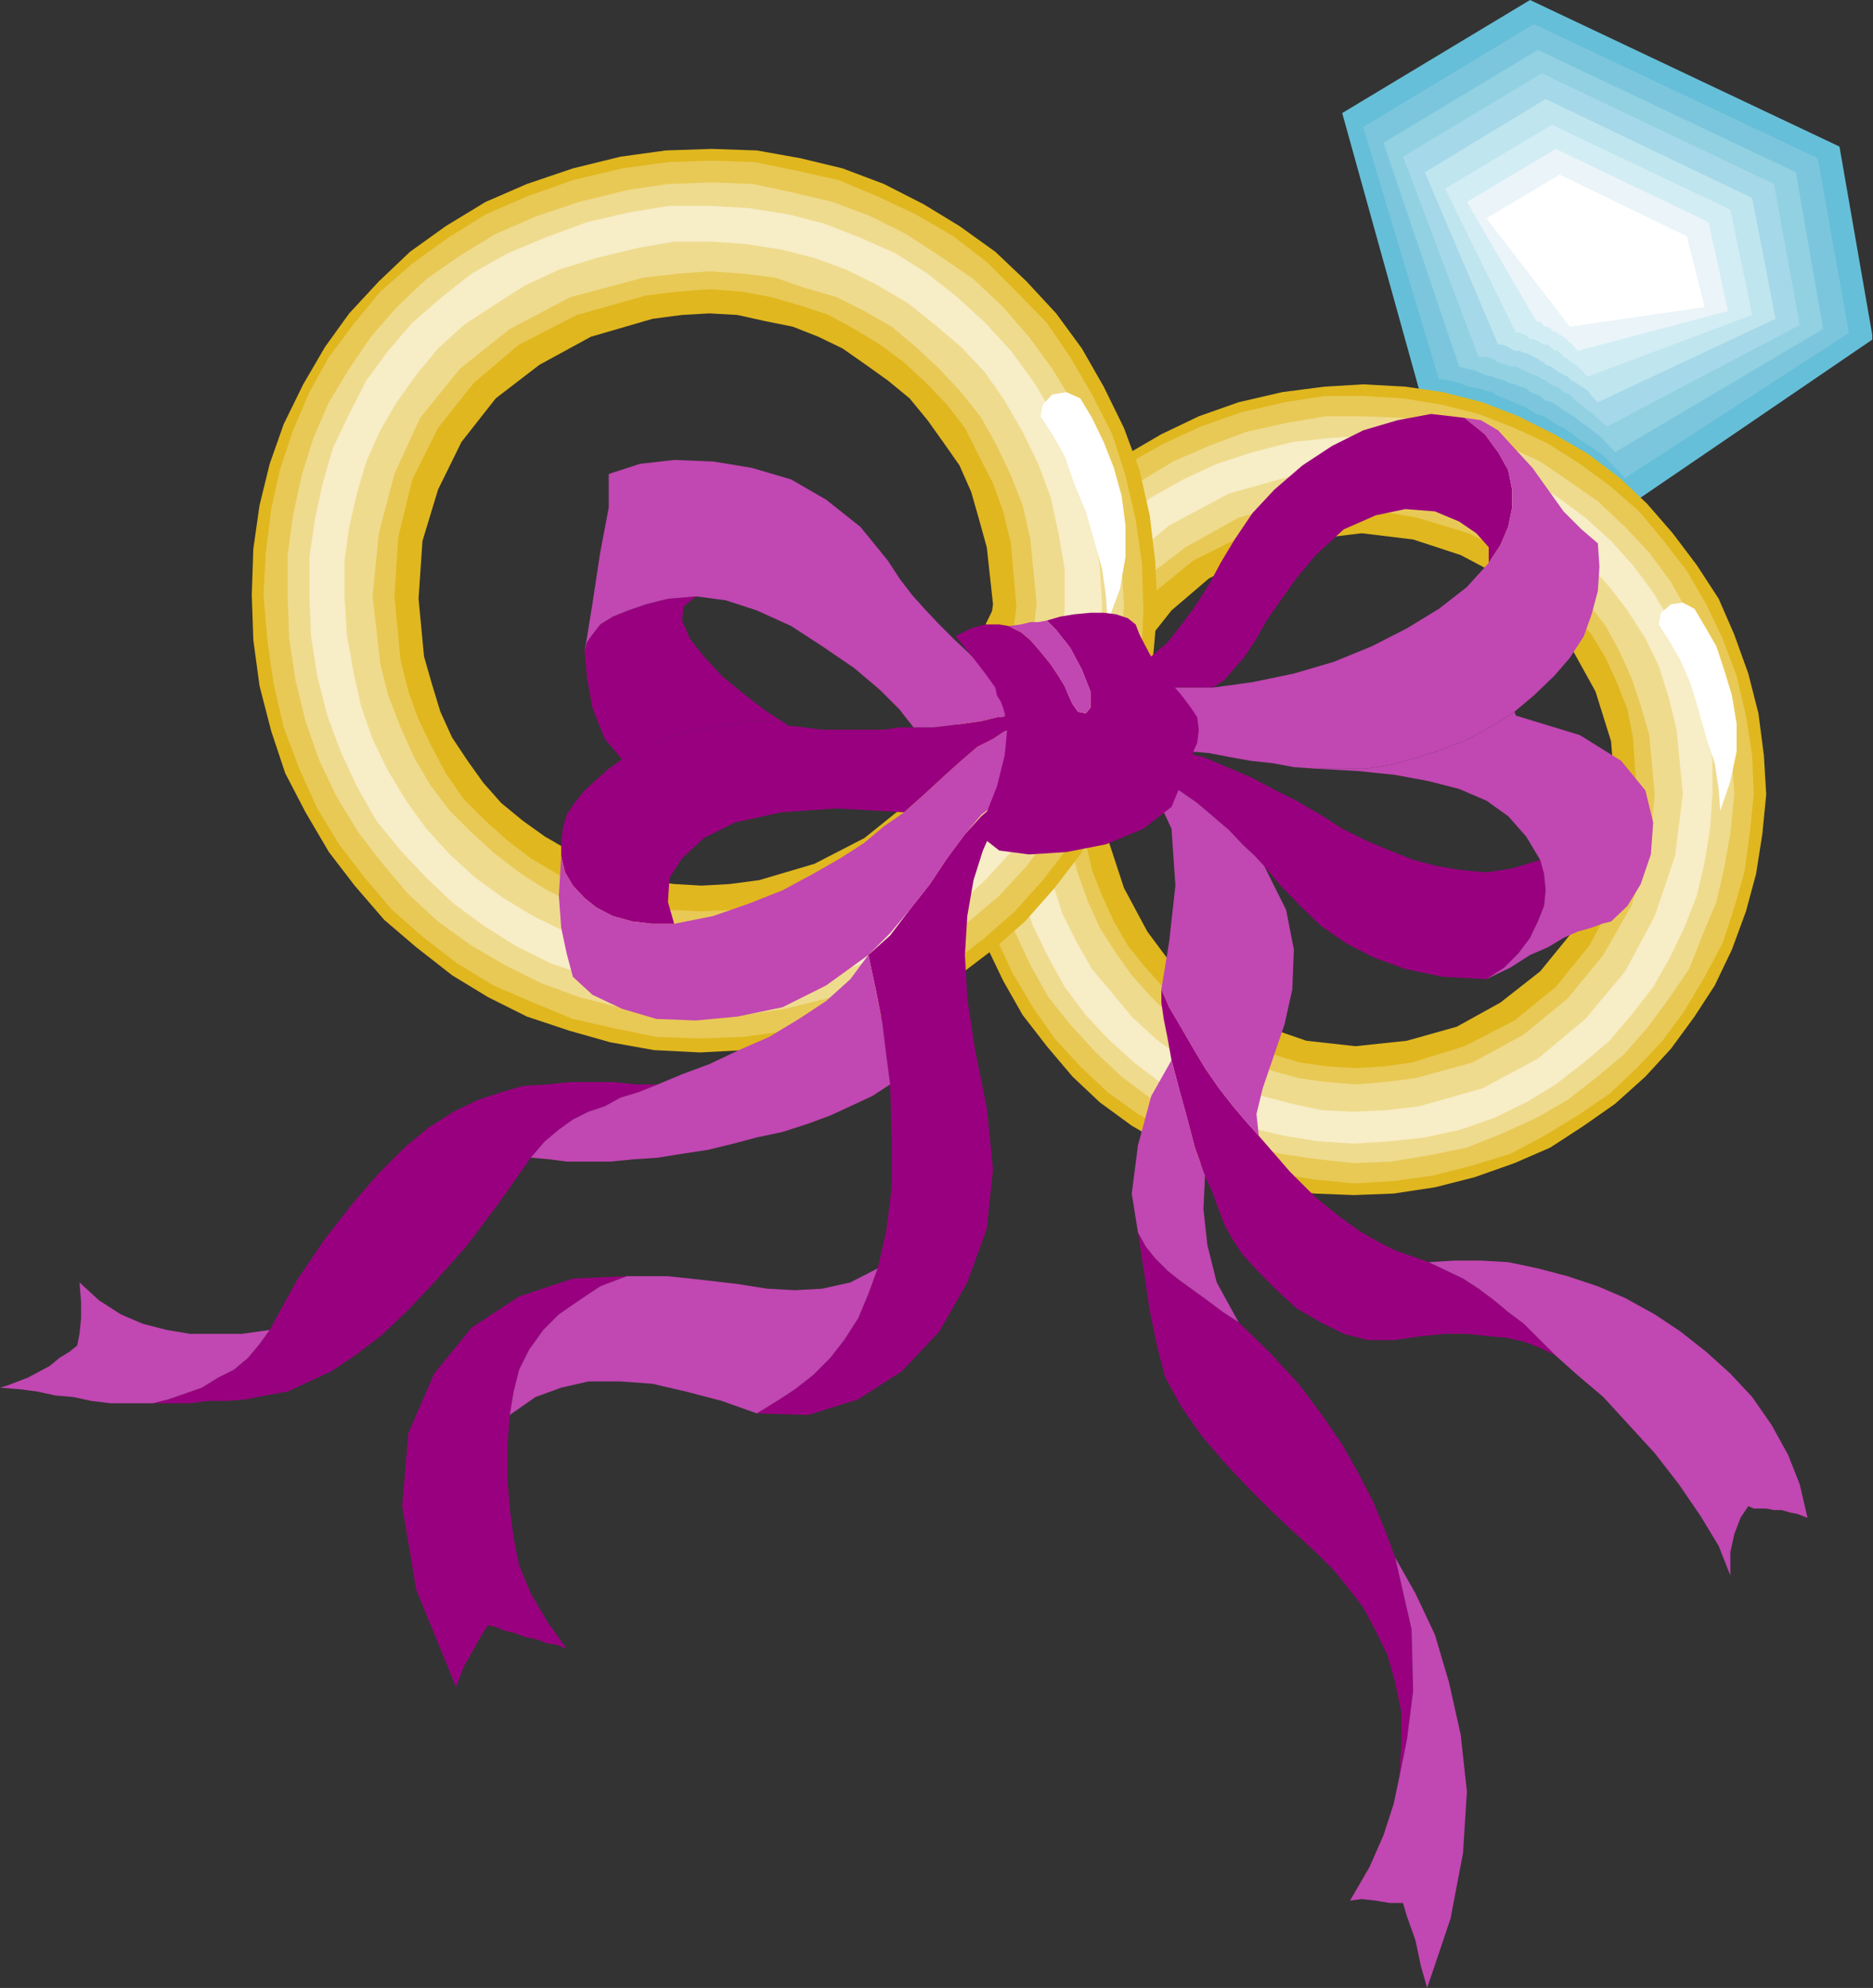 <?xml version="1.0" encoding="UTF-8" standalone="no"?>
<svg
   xmlns:ooo="http://xml.openoffice.org/svg/export"
   xmlns:dc="http://purl.org/dc/elements/1.1/"
   xmlns:cc="http://creativecommons.org/ns#"
   xmlns:rdf="http://www.w3.org/1999/02/22-rdf-syntax-ns#"
   xmlns:svg="http://www.w3.org/2000/svg"
   xmlns="http://www.w3.org/2000/svg"
   xmlns:sodipodi="http://sodipodi.sourceforge.net/DTD/sodipodi-0.dtd"
   xmlns:inkscape="http://www.inkscape.org/namespaces/inkscape"
   version="1.2"
   width="24.03mm"
   height="25.5mm"
   viewBox="0 0 2403 2550"
   preserveAspectRatio="xMidYMid"
   xml:space="preserve"
   id="svg151"
   sodipodi:docname="ringtied.svg"
   style="fill-rule:evenodd;stroke-width:28.222;stroke-linejoin:round"
   inkscape:version="0.92.5 (2060ec1f9f, 2020-04-08)"><rect x="0" y="0" width="2403" height="2550" fill="#333333" stroke="none"/><sodipodi:namedview
   pagecolor="#ffffff"
   bordercolor="#666666"
   borderopacity="1"
   objecttolerance="10"
   gridtolerance="10"
   guidetolerance="10"
   inkscape:pageopacity="0"
   inkscape:pageshadow="2"
   inkscape:window-width="664"
   inkscape:window-height="487"
   id="namedview153"
   showgrid="false"
   inkscape:zoom="0.2102413"
   inkscape:cx="45.429922"
   inkscape:cy="48.188975"
   inkscape:window-x="0"
   inkscape:window-y="0"
   inkscape:window-maximized="0"
   inkscape:current-layer="svg151" />
 <defs
   class="ClipPathGroup"
   id="defs8">
  <clipPath
   id="presentation_clip_path"
   clipPathUnits="userSpaceOnUse">
   <rect
   x="0"
   y="0"
   width="21000"
   height="29700"
   id="rect2" />
  </clipPath>
  <clipPath
   id="presentation_clip_path_shrink"
   clipPathUnits="userSpaceOnUse">
   <rect
   x="21"
   y="29"
   width="20958"
   height="29641"
   id="rect5" />
  </clipPath>
 </defs>
 <defs
   class="TextShapeIndex"
   id="defs12">
  <g
   ooo:slide="id1"
   ooo:id-list="id3"
   id="g10" />
 </defs>
 <defs
   class="EmbeddedBulletChars"
   id="defs44">
  <g
   id="bullet-char-template-57356"
   transform="matrix(4.8828125e-4,0,0,-4.8828125e-4,0,0)">
   <path
   d="M 580,1141 1163,571 580,0 -4,571 Z"
   id="path14"
   inkscape:connector-curvature="0" />
  </g>
  <g
   id="bullet-char-template-57354"
   transform="matrix(4.8828125e-4,0,0,-4.8828125e-4,0,0)">
   <path
   d="M 8,1128 H 1137 V 0 H 8 Z"
   id="path17"
   inkscape:connector-curvature="0" />
  </g>
  <g
   id="bullet-char-template-10146"
   transform="matrix(4.8828125e-4,0,0,-4.8828125e-4,0,0)">
   <path
   d="M 174,0 602,739 174,1481 1456,739 Z M 1358,739 309,1346 659,739 Z"
   id="path20"
   inkscape:connector-curvature="0" />
  </g>
  <g
   id="bullet-char-template-10132"
   transform="matrix(4.8828125e-4,0,0,-4.8828125e-4,0,0)">
   <path
   d="M 2015,739 1276,0 H 717 l 543,543 H 174 v 393 h 1086 l -543,545 h 557 z"
   id="path23"
   inkscape:connector-curvature="0" />
  </g>
  <g
   id="bullet-char-template-10007"
   transform="matrix(4.8828125e-4,0,0,-4.8828125e-4,0,0)">
   <path
   d="m 0,-2 c -7,16 -16,29 -25,39 l 381,530 c -94,256 -141,385 -141,387 0,25 13,38 40,38 9,0 21,-2 34,-5 21,4 42,12 65,25 l 27,-13 111,-251 280,301 64,-25 24,25 c 21,-10 41,-24 62,-43 C 886,937 835,863 770,784 769,783 710,716 594,584 L 774,223 c 0,-27 -21,-55 -63,-84 l 16,-20 C 717,90 699,76 672,76 641,76 570,178 457,381 L 164,-76 c -22,-34 -53,-51 -92,-51 -42,0 -63,17 -64,51 -7,9 -10,24 -10,44 0,9 1,19 2,30 z"
   id="path26"
   inkscape:connector-curvature="0" />
  </g>
  <g
   id="bullet-char-template-10004"
   transform="matrix(4.8828125e-4,0,0,-4.8828125e-4,0,0)">
   <path
   d="M 285,-33 C 182,-33 111,30 74,156 52,228 41,333 41,471 c 0,78 14,145 41,201 34,71 87,106 158,106 53,0 88,-31 106,-94 l 23,-176 c 8,-64 28,-97 59,-98 l 735,706 c 11,11 33,17 66,17 42,0 63,-15 63,-46 V 965 c 0,-36 -10,-64 -30,-84 L 442,47 C 390,-6 338,-33 285,-33 Z"
   id="path29"
   inkscape:connector-curvature="0" />
  </g>
  <g
   id="bullet-char-template-9679"
   transform="matrix(4.8828125e-4,0,0,-4.8828125e-4,0,0)">
   <path
   d="M 813,0 C 632,0 489,54 383,161 276,268 223,411 223,592 c 0,181 53,324 160,431 106,107 249,161 430,161 179,0 323,-54 432,-161 108,-107 162,-251 162,-431 0,-180 -54,-324 -162,-431 C 1136,54 992,0 813,0 Z"
   id="path32"
   inkscape:connector-curvature="0" />
  </g>
  <g
   id="bullet-char-template-8226"
   transform="matrix(4.8828125e-4,0,0,-4.8828125e-4,0,0)">
   <path
   d="m 346,457 c -73,0 -137,26 -191,78 -54,51 -81,114 -81,188 0,73 27,136 81,188 54,52 118,78 191,78 73,0 134,-26 185,-79 51,-51 77,-114 77,-187 0,-75 -25,-137 -76,-188 -50,-52 -112,-78 -186,-78 z"
   id="path35"
   inkscape:connector-curvature="0" />
  </g>
  <g
   id="bullet-char-template-8211"
   transform="matrix(4.8828125e-4,0,0,-4.8828125e-4,0,0)">
   <path
   d="M -4,459 H 1135 V 606 H -4 Z"
   id="path38"
   inkscape:connector-curvature="0" />
  </g>
  <g
   id="bullet-char-template-61548"
   transform="matrix(4.8828125e-4,0,0,-4.8828125e-4,0,0)">
   <path
   d="m 173,740 c 0,163 58,303 173,419 116,115 255,173 419,173 163,0 302,-58 418,-173 116,-116 174,-256 174,-419 0,-163 -58,-303 -174,-418 C 1067,206 928,148 765,148 601,148 462,206 346,322 231,437 173,577 173,740 Z"
   id="path41"
   inkscape:connector-curvature="0" />
  </g>
 </defs>
 <g
   id="g49"
   transform="translate(-9298,-13575)">
  <g
   id="id2"
   class="Master_Slide">
   <g
   id="bg-id2"
   class="Background" />
   <g
   id="bo-id2"
   class="BackgroundObjects" />
  </g>
 </g>
 <g
   class="SlideGroup"
   id="g149"
   transform="translate(-9298,-13575)">
  <g
   id="g147">
   <g
   id="container-id1">
    <g
   id="id1"
   class="Slide"
   clip-path="url(#presentation_clip_path)">
     <g
   class="Page"
   id="g143">
      <g
   class="Graphic"
   id="g141">
       <g
   id="id3">
        <rect
   class="BoundingBox"
   x="9298"
   y="13575"
   width="2403"
   height="2550"
   id="rect51"
   style="fill:none;stroke:none" />
        <defs
   id="defs56">
         <clipPath
   id="clip_path_1"
   clipPathUnits="userSpaceOnUse">
          <path
   d="m 9298,13575 h 2402 v 2549 H 9298 Z"
   id="path53"
   inkscape:connector-curvature="0" />
         </clipPath>
        </defs>
        <g
   clip-path="url(#clip_path_1)"
   id="g138">
         <path
   d="m 11119,14076 15,2 15,5 13,3 15,5 10,3 11,2 7,5 10,3 10,2 11,5 7,3 10,5 11,5 10,5 10,5 10,5 10,8 10,5 11,8 10,7 15,13 15,13 16,13 15,12 305,-208 -43,-247 -397,-188 -241,145 z"
   id="path58"
   inkscape:connector-curvature="0"
   style="fill:#66bfd8;stroke:none" />
         <path
   d="m 11047,13738 219,-132 364,172 40,224 -287,186 -13,-13 -12,-13 -13,-10 -15,-10 -8,-5 -10,-8 -8,-5 -10,-5 -7,-5 -8,-5 -10,-3 -8,-5 -8,-5 -7,-2 -10,-5 -8,-3 -8,-3 -7,-5 -10,-2 -8,-3 -13,-2 -12,-5 -13,-3 -13,-2 z"
   id="path60"
   inkscape:connector-curvature="0"
   style="fill:#7cc6dd;stroke:none" />
         <path
   d="m 11073,13758 198,-119 331,157 35,201 -267,158 -10,-11 -10,-10 -13,-10 -10,-7 -7,-6 -8,-5 -8,-5 -7,-5 -8,-5 -8,-2 -7,-6 -5,-2 -8,-3 -5,-5 -8,-2 -7,-3 -8,-2 -5,-3 -8,-2 -7,-3 -10,-2 -13,-6 -10,-2 -10,-3 z"
   id="path62"
   inkscape:connector-curvature="0"
   style="fill:#91d1e2;stroke:none" />
         <path
   d="m 11098,13776 178,-107 298,142 33,181 -247,130 -10,-8 -8,-8 -10,-7 -10,-8 -5,-5 -5,-5 -8,-3 -5,-5 -5,-2 -7,-3 -6,-5 -5,-2 -5,-3 -5,-2 -7,-3 -6,-3 -5,-2 -5,-3 h -7 l -5,-2 -11,-3 -7,-5 -10,-2 h -8 z"
   id="path64"
   inkscape:connector-curvature="0"
   style="fill:#a5d8e8;stroke:none" />
         <path
   d="m 11126,13796 155,-94 265,127 30,155 -228,107 -8,-8 -5,-7 -8,-5 -7,-5 -6,-3 -5,-5 -5,-2 -5,-3 -5,-3 -2,-2 -5,-3 -6,-2 -2,-3 -5,-2 -3,-3 -5,-2 -5,-3 -5,-2 h -3 l -5,-3 h -7 l -8,-5 -8,-3 h -5 z"
   id="path66"
   inkscape:connector-curvature="0"
   style="fill:#bfe5ef;stroke:none" />
         <path
   d="m 11152,13817 137,-82 229,109 28,135 -211,79 -5,-5 -5,-5 -5,-5 -6,-3 -2,-2 -3,-3 -5,-2 -2,-3 -3,-2 -2,-3 h -5 l -3,-3 -2,-2 -3,-3 h -5 l -3,-2 h -2 l -3,-3 h -2 l -3,-2 h -5 l -5,-5 -8,-3 h -5 z"
   id="path68"
   inkscape:connector-curvature="0"
   style="fill:#d3edf4;stroke:none" />
         <path
   d="m 11180,13834 114,-68 196,94 25,114 -193,51 -2,-3 -3,-2 -3,-5 h -2 l -3,-3 v -2 h -2 l -3,-3 h -2 v -2 h -3 l -2,-3 h -3 v -2 h -2 -3 v -3 h -2 l -3,-3 h -3 -2 l -3,-5 -5,-2 h -2 z"
   id="path70"
   inkscape:connector-curvature="0"
   style="fill:#eaf4f9;stroke:none" />
         <path
   d="m 11205,13855 94,-56 163,79 23,91 -173,25 z"
   id="path72"
   inkscape:connector-curvature="0"
   style="fill:#ffffff;stroke:none" />
         <path
   d="m 10979,14267 66,-8 66,8 61,20 53,28 49,41 40,50 31,56 20,64 5,66 -7,64 -18,61 -31,55 -40,49 -51,40 -56,31 -64,18 -66,7 -63,-7 -61,-21 -54,-30 -51,-38 -38,-51 -30,-56 -21,-64 -7,-66 5,-63 18,-61 28,-54 38,-48 48,-41 61,-30 69,-20 -36,-189 -56,13 -51,18 -48,23 -43,25 -43,31 -36,33 -33,35 -28,41 -25,43 -21,43 -18,46 -10,49 -7,50 -3,51 3,51 7,53 13,54 18,48 23,48 25,44 31,40 33,39 35,33 41,30 43,25 43,23 49,18 48,13 51,8 51,2 51,-2 53,-8 51,-13 51,-18 46,-20 43,-28 40,-28 39,-35 33,-36 30,-41 26,-40 22,-46 18,-49 13,-48 8,-51 5,-51 -3,-50 -7,-54 -13,-51 -18,-50 -20,-46 -28,-43 -31,-41 -33,-38 -35,-33 -41,-31 -43,-25 -46,-23 -46,-18 -51,-13 -48,-7 -54,-3 -50,3 -54,7 z"
   id="path74"
   inkscape:connector-curvature="0"
   style="fill:#e0b71e;stroke:none" />
         <path
   d="m 10974,14239 35,-6 36,-2 36,2 35,6 33,10 33,10 31,15 28,18 28,20 25,26 23,25 23,26 18,30 15,33 13,33 7,36 5,71 -7,71 -21,64 -33,61 -43,53 -53,43 -64,33 -68,21 -36,5 -36,2 -35,-2 -36,-5 -33,-10 -30,-11 -31,-15 -30,-18 -28,-20 -26,-25 -23,-26 -20,-25 -18,-31 -15,-33 -13,-33 -8,-35 -7,-72 5,-68 18,-66 28,-59 40,-53 54,-44 66,-33 79,-22 -28,-148 -56,13 -51,18 -48,22 -46,26 -38,30 -36,33 -33,36 -28,38 -23,41 -18,43 -15,46 -10,46 -8,48 v 48 l 3,51 8,51 12,51 18,48 20,43 26,44 28,40 33,36 35,33 39,28 43,25 43,23 46,15 46,13 48,8 51,5 51,-3 50,-7 51,-13 49,-15 43,-23 43,-26 41,-28 35,-33 33,-35 28,-38 26,-44 23,-43 15,-46 13,-45 7,-51 5,-49 -2,-50 -8,-51 -12,-51 -18,-48 -21,-44 -25,-43 -31,-40 -30,-36 -38,-33 -38,-28 -41,-26 -43,-20 -46,-18 -48,-12 -49,-8 -51,-3 h -50 l -51,8 z"
   id="path76"
   inkscape:connector-curvature="0"
   style="fill:#e8c956;stroke:none" />
         <path
   d="m 10971,14216 38,-5 38,-3 36,3 38,7 36,10 33,13 33,15 30,18 31,23 25,25 26,26 23,30 18,33 15,33 12,36 11,38 7,76 -7,74 -23,69 -36,63 -46,56 -56,46 -66,36 -73,20 -39,5 -38,3 -38,-3 -35,-5 -36,-10 -33,-13 -33,-15 -31,-20 -30,-21 -26,-25 -25,-28 -20,-28 -21,-33 -15,-33 -13,-36 -10,-38 -7,-76 5,-71 17,-69 31,-64 43,-56 59,-45 68,-38 84,-23 -20,-99 -54,12 -48,18 -46,20 -43,26 -38,28 -33,30 -31,33 -25,38 -23,39 -18,40 -12,43 -11,44 -7,45 v 46 l 2,49 8,48 13,48 15,46 20,43 23,41 28,35 33,36 33,31 36,27 41,26 40,18 43,17 44,11 48,7 46,5 48,-2 48,-8 49,-10 45,-18 44,-20 40,-23 36,-28 36,-30 30,-34 28,-38 26,-38 17,-43 18,-43 10,-43 8,-46 5,-49 -3,-48 -7,-48 -10,-48 -18,-46 -20,-41 -23,-41 -28,-38 -31,-33 -35,-33 -36,-25 -38,-26 -43,-20 -44,-15 -45,-13 -46,-8 -49,-2 h -48 l -48,8 z"
   id="path78"
   inkscape:connector-curvature="0"
   style="fill:#efdb8e;stroke:none" />
         <path
   d="m 10964,14183 40,-5 43,-3 41,3 41,7 38,10 38,13 36,18 33,20 33,23 28,28 28,31 23,30 23,36 17,35 13,41 10,41 8,83 -10,79 -26,77 -38,71 -51,61 -61,51 -71,38 -81,23 -41,5 -43,2 -41,-2 -38,-8 -38,-10 -38,-13 -36,-18 -33,-20 -31,-23 -30,-28 -25,-30 -26,-31 -20,-35 -18,-36 -13,-41 -10,-40 -10,-84 8,-79 17,-76 36,-69 48,-58 61,-51 77,-41 89,-25 -8,-41 -51,13 -46,15 -43,20 -41,23 -35,26 -33,30 -28,33 -26,33 -20,38 -18,38 -13,41 -7,43 -5,44 -3,43 3,46 7,45 11,46 15,43 20,41 21,38 27,36 28,30 34,31 33,25 38,23 38,20 41,16 43,10 43,7 46,3 46,-3 45,-5 46,-10 43,-15 41,-20 38,-23 36,-28 33,-28 28,-33 28,-36 20,-35 20,-41 16,-41 10,-43 7,-43 3,-44 v -45 l -8,-46 -10,-46 -15,-43 -20,-41 -23,-38 -26,-35 -28,-31 -33,-30 -35,-26 -38,-23 -39,-20 -40,-15 -44,-11 -43,-7 -46,-3 -45,3 -46,5 z"
   id="path80"
   inkscape:connector-curvature="0"
   style="fill:#f7edc6;stroke:none" />
         <path
   d="m 11472,14356 13,22 15,26 10,30 10,33 6,36 v 36 l -8,38 -13,38 -2,-28 -5,-33 -11,-33 -10,-36 -10,-33 -13,-30 -15,-26 -13,-20 3,-15 13,-11 15,-2 z"
   id="path82"
   inkscape:connector-curvature="0"
   style="fill:#ffffff;stroke:none" />
         <path
   d="m 10135,13984 38,-5 35,-2 36,2 36,8 35,7 33,13 31,15 30,21 28,20 28,23 23,28 20,28 21,30 15,34 10,35 10,36 8,73 -10,72 -21,68 -33,61 -45,54 -56,45 -64,33 -71,21 -38,5 -36,2 -35,-2 -36,-5 -36,-10 -33,-13 -30,-15 -31,-18 -28,-20 -28,-23 -23,-26 -20,-28 -20,-30 -15,-33 -11,-36 -10,-35 -7,-74 5,-74 20,-66 30,-61 44,-56 56,-43 66,-36 79,-23 -41,-208 -61,15 -59,20 -53,23 -51,31 -46,33 -40,38 -38,41 -31,43 -28,48 -25,51 -18,51 -13,53 -8,56 -2,59 2,58 8,59 15,58 18,54 26,50 30,51 33,43 38,44 41,35 46,36 46,28 50,25 54,18 53,15 56,10 59,3 58,-3 59,-7 58,-15 53,-18 54,-26 48,-28 46,-35 41,-36 38,-43 33,-43 28,-49 25,-48 18,-53 15,-54 8,-56 5,-58 -3,-59 -7,-58 -13,-58 -20,-54 -26,-53 -28,-49 -33,-45 -38,-41 -40,-38 -46,-33 -46,-28 -51,-26 -53,-20 -54,-13 -56,-10 -58,-2 -59,2 -58,8 z"
   id="path84"
   inkscape:connector-curvature="0"
   style="fill:#e0b71e;stroke:none" />
         <path
   d="m 10127,13954 41,-5 40,-3 41,3 38,7 38,11 36,12 33,18 33,20 31,23 28,26 27,28 23,30 18,36 18,35 13,36 10,41 7,81 -10,76 -23,74 -35,66 -48,59 -62,48 -68,38 -76,23 -41,5 -41,2 -41,-2 -38,-8 -38,-10 -35,-13 -33,-15 -34,-20 -30,-23 -28,-25 -28,-28 -23,-33 -18,-34 -17,-35 -13,-36 -10,-40 -8,-82 5,-76 18,-74 33,-66 46,-58 58,-49 74,-38 89,-25 -31,-163 -63,15 -59,21 -53,23 -48,30 -46,33 -41,36 -33,40 -33,44 -25,45 -21,49 -17,51 -11,50 -7,56 -3,54 5,58 8,56 13,56 20,53 23,51 28,46 33,43 35,41 41,36 43,33 46,28 51,22 51,21 53,12 54,11 56,2 56,-2 58,-8 56,-13 53,-20 51,-23 46,-28 43,-33 41,-36 36,-40 33,-43 28,-46 22,-48 21,-51 13,-51 10,-56 2,-53 -2,-59 -8,-56 -13,-56 -17,-53 -26,-51 -28,-48 -30,-44 -39,-40 -38,-38 -43,-33 -48,-28 -49,-23 -50,-21 -54,-12 -53,-11 -56,-2 -56,2 -59,8 z"
   id="path86"
   inkscape:connector-curvature="0"
   style="fill:#e8c956;stroke:none" />
         <path
   d="m 10124,13931 44,-5 40,-3 44,3 40,5 38,13 41,12 36,18 35,20 31,26 30,28 28,30 26,33 20,36 18,38 15,38 10,44 8,83 -10,84 -26,77 -38,71 -51,63 -63,51 -74,38 -84,26 -43,5 -41,2 -43,-2 -41,-8 -38,-10 -41,-13 -35,-17 -33,-21 -33,-25 -31,-28 -28,-28 -25,-33 -21,-36 -17,-38 -16,-41 -10,-40 -10,-87 8,-81 20,-76 33,-72 51,-63 64,-51 78,-41 94,-25 -22,-112 -61,15 -54,18 -53,23 -46,28 -43,30 -38,36 -33,38 -28,41 -26,43 -20,46 -15,48 -11,51 -7,51 v 53 l 2,54 8,53 13,53 17,49 23,48 28,46 31,40 33,39 38,35 43,31 43,25 46,23 49,18 50,13 51,10 54,2 56,-2 53,-8 53,-13 51,-17 49,-23 43,-28 40,-31 39,-33 35,-38 31,-41 28,-43 20,-46 20,-48 13,-51 8,-51 5,-53 -3,-53 -7,-54 -13,-53 -18,-51 -23,-48 -28,-46 -30,-41 -33,-38 -38,-36 -44,-30 -43,-28 -46,-23 -48,-18 -51,-12 -51,-11 -53,-2 -56,2 -53,8 z"
   id="path88"
   inkscape:connector-curvature="0"
   style="fill:#efdb8e;stroke:none" />
         <path
   d="m 10117,13893 46,-8 h 48 l 43,3 46,7 43,11 41,15 40,20 39,23 35,28 33,28 31,33 25,36 23,40 20,41 16,43 10,46 8,46 v 48 l -3,46 -8,43 -10,43 -15,43 -20,39 -23,38 -26,35 -30,33 -33,28 -36,28 -38,23 -43,18 -44,18 -45,10 -46,8 h -48 l -44,-3 -45,-8 -44,-10 -40,-15 -41,-20 -38,-23 -36,-26 -33,-30 -30,-33 -26,-36 -23,-38 -20,-41 -15,-43 -10,-46 -8,-45 -3,-49 v -46 l 6,-43 10,-43 12,-41 18,-40 21,-36 25,-35 28,-34 33,-30 38,-25 41,-26 43,-20 48,-15 54,-13 -10,-46 -56,13 -54,20 -48,20 -46,26 -38,30 -38,33 -31,36 -28,38 -22,43 -21,44 -13,45 -10,46 -7,48 v 51 l 2,51 8,51 13,51 17,46 21,45 25,44 31,38 33,35 35,33 38,28 41,26 46,23 46,15 45,13 51,7 51,5 51,-2 51,-8 51,-13 48,-15 43,-23 44,-25 40,-28 36,-33 33,-36 28,-38 25,-41 23,-43 15,-46 13,-48 8,-48 5,-51 -3,-51 -7,-51 -13,-51 -18,-48 -20,-43 -26,-43 -30,-41 -33,-36 -36,-33 -38,-30 -41,-26 -45,-20 -46,-18 -46,-12 -51,-8 -51,-3 h -51 l -50,8 z"
   id="path90"
   inkscape:connector-curvature="0"
   style="fill:#f7edc6;stroke:none" />
         <path
   d="m 10684,14086 15,25 15,31 13,33 10,36 5,38 v 40 l -7,41 -16,43 -2,-33 -5,-35 -10,-36 -11,-38 -15,-36 -12,-35 -16,-28 -15,-23 3,-15 12,-13 18,-3 z"
   id="path92"
   inkscape:connector-curvature="0"
   style="fill:#ffffff;stroke:none" />
         <path
   d="m 10913,15032 -16,-18 -17,-20 -18,-23 -18,-26 -15,-25 -15,-26 -16,-27 -10,-23 v 17 l 3,21 5,25 5,28 10,38 10,36 10,38 13,36 10,23 8,22 7,18 8,15 15,23 21,23 23,23 25,23 31,18 30,15 31,8 h 33 l 35,-5 31,-3 h 28 l 28,3 23,2 22,5 21,8 20,10 -20,-20 -21,-21 -20,-15 -18,-15 -20,-15 -20,-13 -21,-10 -23,-11 -20,-7 -23,-8 -20,-10 -26,-15 -25,-18 -31,-25 -33,-33 z"
   id="path94"
   inkscape:connector-curvature="0"
   style="fill:#99007f;stroke:none" />
         <path
   d="m 10854,14457 h -18 -15 -15 -13 -15 l -13,-2 -15,-3 -15,-5 20,-13 20,-17 21,-18 18,-23 17,-23 18,-28 15,-28 18,-30 23,-34 28,-30 36,-31 38,-25 40,-20 44,-13 43,-8 43,5 26,21 17,23 13,23 5,25 v 23 l -5,25 -10,23 -15,23 v -20 l -16,-18 -22,-15 -31,-13 -38,-3 -38,8 -41,18 -36,33 -25,30 -20,28 -18,26 -13,23 -15,23 -13,15 -13,15 z"
   id="path96"
   inkscape:connector-curvature="0"
   style="fill:#99007f;stroke:none" />
         <path
   d="m 10191,14340 -36,3 -28,7 -23,8 -20,8 -16,10 -10,13 -7,10 -3,12 3,33 7,39 16,40 22,26 16,-10 25,-11 26,-10 33,-7 30,-5 31,-6 h 30 l 23,6 -28,-18 -30,-23 -28,-23 -23,-25 -18,-23 -10,-23 2,-18 z"
   id="path98"
   inkscape:connector-curvature="0"
   style="fill:#99007f;stroke:none" />
         <path
   d="m 9979,15060 18,-21 18,-15 18,-13 20,-10 21,-7 20,-11 23,-7 25,-10 h -28 l -28,-3 h -28 -30 l -28,3 -31,2 -28,8 -30,10 -31,15 -33,21 -30,25 -33,33 -33,38 -36,46 -36,53 -35,64 -13,18 -15,18 -18,15 -20,10 -21,13 -20,7 -23,8 -20,5 h 23 25 l 23,-3 h 25 l 23,-2 26,-5 28,-5 28,-13 28,-13 30,-20 33,-25 33,-31 36,-38 41,-46 40,-53 z"
   id="path100"
   inkscape:connector-curvature="0"
   style="fill:#99007f;stroke:none" />
         <path
   d="m 10778,14536 -3,8 -2,7 -3,8 -2,8 20,10 23,12 23,16 20,17 21,18 17,18 16,15 12,13 21,25 25,26 26,25 33,23 35,18 41,15 48,10 56,3 23,-15 18,-18 15,-20 10,-21 8,-20 2,-20 -2,-21 -5,-18 -36,11 -33,5 -33,-3 -30,-5 -31,-8 -30,-12 -31,-13 -30,-15 -28,-18 -31,-18 -30,-15 -28,-15 -31,-13 -30,-13 -31,-7 z"
   id="path102"
   inkscape:connector-curvature="0"
   style="fill:#99007f;stroke:none" />
         <path
   d="m 11088,15573 -13,-35 -15,-36 -18,-35 -22,-39 -26,-38 -30,-40 -36,-39 -41,-40 -20,-13 -20,-15 -18,-13 -18,-13 -15,-12 -16,-16 -12,-15 -10,-18 7,46 8,54 10,48 10,38 21,38 25,36 30,35 31,33 31,31 30,28 25,23 23,23 18,22 20,26 16,30 15,31 10,35 8,39 v 40 l -3,44 10,-49 8,-63 -2,-79 z"
   id="path104"
   inkscape:connector-curvature="0"
   style="fill:#99007f;stroke:none" />
         <path
   d="m 10458,14617 28,-25 25,-23 20,-18 21,-18 20,-10 15,-10 15,-2 h 13 v -5 l -2,-6 -3,-5 -2,-5 -13,3 -18,2 -20,5 -21,3 -23,3 -17,2 h -16 -10 -18 l -20,3 h -18 -20 -20 -23 l -21,-3 -20,-2 -23,-6 h -30 l -31,6 -30,5 -33,7 -26,10 -25,11 -16,10 -17,12 -18,16 -13,12 -13,16 -10,15 -5,18 -2,18 v 17 l 5,21 10,17 15,16 15,12 21,11 25,7 26,3 h 28 l -8,-28 2,-31 16,-25 28,-26 40,-20 59,-13 71,-5 z"
   id="path106"
   inkscape:connector-curvature="0"
   style="fill:#99007f;stroke:none" />
         <path
   d="m 10424,15202 11,-48 7,-56 v -61 l -2,-71 -5,-38 -5,-41 -8,-41 -10,-46 28,-25 25,-33 26,-33 22,-33 23,-31 21,-23 20,-17 20,-5 -22,30 -16,36 -12,38 -8,46 -3,50 3,56 10,66 15,74 8,79 -8,76 -25,69 -36,63 -48,51 -56,36 -64,20 -66,-2 26,-16 23,-15 23,-18 22,-22 18,-23 18,-28 13,-31 z"
   id="path108"
   inkscape:connector-curvature="0"
   style="fill:#99007f;stroke:none" />
         <path
   d="m 9952,15390 5,-30 7,-28 13,-26 18,-25 20,-20 26,-18 27,-18 34,-13 -69,3 -69,23 -61,40 -48,59 -33,76 -8,94 18,107 51,125 10,-26 13,-23 10,-18 8,-12 10,2 12,5 13,3 13,5 15,3 13,5 13,2 12,5 -25,-35 -21,-36 -15,-36 -7,-35 -5,-38 -3,-38 v -41 z"
   id="path110"
   inkscape:connector-curvature="0"
   style="fill:#99007f;stroke:none" />
         <path
   d="m 10768,14567 20,10 23,12 23,16 20,17 21,18 17,18 16,15 12,13 28,56 10,51 -2,51 -10,45 -15,44 -13,38 -8,33 3,28 -16,-18 -17,-20 -18,-23 -18,-26 -15,-25 -15,-26 -16,-27 -10,-23 10,-61 8,-72 -5,-73 z"
   id="path112"
   inkscape:connector-curvature="0"
   style="fill:#c147b2;stroke:none" />
         <path
   d="m 11294,15314 -20,-20 -21,-21 -20,-15 -18,-15 -20,-15 -20,-13 -21,-10 -23,-11 33,-2 h 34 l 35,2 38,8 38,10 39,13 35,15 38,21 33,22 33,26 31,28 28,30 25,36 21,38 15,38 10,43 -13,-5 -10,-2 -10,-3 h -10 l -10,-2 h -8 -8 l -7,-3 -10,15 -8,21 -5,23 v 30 l -15,-38 -23,-38 -28,-41 -31,-40 -33,-36 -33,-36 -33,-28 z"
   id="path114"
   inkscape:connector-curvature="0"
   style="fill:#c147b2;stroke:none" />
         <path
   d="m 10778,14536 v -20 l -10,-18 -15,-20 -18,-31 15,5 15,3 13,2 h 15 13 15 15 18 l 51,-7 53,-11 51,-15 49,-20 45,-23 41,-25 36,-28 28,-31 15,-23 10,-23 5,-25 v -23 l -5,-25 -13,-23 -17,-23 -26,-21 21,3 22,13 21,23 23,25 20,28 20,28 23,23 21,18 2,30 -2,31 -8,30 -10,28 -18,28 -20,23 -26,25 -25,21 -28,18 -31,17 -33,13 -30,10 -36,10 -33,5 h -30 -34 l -28,-2 -27,-5 -28,-3 -28,-5 -26,-5 -25,-2 -23,-3 z"
   id="path116"
   inkscape:connector-curvature="0"
   style="fill:#c147b2;stroke:none" />
         <path
   d="m 10575,14444 7,11 10,10 8,13 8,12 -13,3 -18,2 -20,5 -21,3 -23,3 -17,2 h -16 -10 l -18,-23 -25,-25 -33,-28 -41,-28 -40,-26 -44,-20 -40,-13 -38,-5 -36,3 -28,7 -23,8 -20,8 -16,10 -10,13 -7,10 -3,12 10,-61 10,-66 11,-58 v -43 l 40,-13 44,-5 50,2 49,8 51,15 45,26 44,35 35,43 15,23 16,21 18,20 17,18 18,18 18,17 18,18 z"
   id="path118"
   inkscape:connector-curvature="0"
   style="fill:#c147b2;stroke:none" />
         <path
   d="m 10440,14966 -5,-38 -5,-41 -8,-41 -10,-46 -23,31 -31,28 -35,23 -38,23 -39,17 -38,18 -35,13 -31,13 -25,10 -23,7 -20,11 -21,7 -20,10 -18,13 -18,15 -18,21 23,2 23,3 h 28 28 l 31,-3 30,-2 31,-5 33,-5 33,-8 30,-8 33,-7 31,-10 30,-11 26,-12 28,-13 z"
   id="path120"
   inkscape:connector-curvature="0"
   style="fill:#c147b2;stroke:none" />
         <path
   d="m 9494,15375 20,-5 23,-8 20,-7 21,-13 20,-10 18,-15 15,-18 13,-18 -36,5 h -33 -33 l -30,-5 -31,-8 -28,-12 -28,-18 -25,-23 2,25 v 21 l -2,20 -3,15 -10,8 -13,8 -12,10 -13,7 -15,8 -13,5 -13,5 -10,3 25,2 23,3 23,5 23,2 23,5 25,3 h 26 z"
   id="path122"
   inkscape:connector-curvature="0"
   style="fill:#c147b2;stroke:none" />
         <path
   d="m 10844,15083 -13,-36 -10,-38 -10,-36 -10,-38 -26,46 -17,63 -8,62 8,50 10,18 12,15 16,16 15,12 18,13 18,13 20,15 20,13 -28,-51 -12,-48 -5,-46 z"
   id="path124"
   inkscape:connector-curvature="0"
   style="fill:#c147b2;stroke:none" />
         <path
   d="m 11093,15856 10,-49 8,-63 -2,-79 -21,-92 26,46 25,53 18,61 15,67 8,73 -5,79 -16,84 -30,89 -8,-28 -7,-33 -11,-31 -5,-17 h -17 l -18,-3 -18,-2 -15,2 25,-43 18,-41 13,-40 z"
   id="path126"
   inkscape:connector-curvature="0"
   style="fill:#c147b2;stroke:none" />
         <path
   d="m 11241,14488 -28,18 -31,17 -33,13 -30,10 -36,10 -33,5 h -30 -34 l 54,3 48,5 43,8 39,10 35,15 28,20 23,26 18,30 5,18 2,21 -2,20 -8,20 -10,21 -15,20 -18,18 -23,15 31,-15 25,-16 23,-10 20,-12 18,-8 18,-5 13,-5 12,-3 21,-20 17,-28 13,-38 3,-41 -10,-41 -31,-38 -53,-33 -82,-25 z"
   id="path128"
   inkscape:connector-curvature="0"
   style="fill:#c147b2;stroke:none" />
         <path
   d="m 10597,14600 11,-26 7,-28 3,-20 -3,-15 h -13 l -15,2 -15,10 -20,10 -21,18 -20,18 -25,23 -28,25 -26,18 -25,21 -31,20 -35,20 -39,21 -43,17 -46,16 -50,10 h -28 l -26,-3 -25,-7 -21,-11 -15,-12 -15,-16 -10,-17 -5,-21 -3,51 3,41 7,33 8,30 25,23 38,18 44,13 51,2 53,-5 58,-12 56,-28 54,-39 28,-28 25,-30 26,-33 22,-33 23,-31 21,-25 20,-15 z"
   id="path130"
   inkscape:connector-curvature="0"
   style="fill:#c147b2;stroke:none" />
         <path
   d="m 10269,15388 26,-16 23,-15 23,-18 22,-22 18,-23 18,-28 13,-31 12,-33 -35,18 -36,8 -35,2 -36,-2 -38,-6 -43,-5 -46,-5 h -53 l -34,13 -27,18 -26,18 -20,20 -18,25 -13,26 -7,28 -5,30 33,-23 33,-12 35,-8 h 41 l 41,3 43,10 46,12 z"
   id="path132"
   inkscape:connector-curvature="0"
   style="fill:#c147b2;stroke:none" />
         <path
   d="m 10575,14457 -13,-18 -13,-17 -13,-16 -12,-15 20,-10 18,-5 h 18 l 12,2 16,8 12,10 13,15 13,16 10,15 8,13 5,12 5,11 7,10 10,2 6,-7 v -21 l -11,-28 -15,-28 -18,-23 -12,-12 17,-5 18,-3 21,-2 h 17 l 16,2 15,5 10,8 5,13 13,25 13,20 15,18 13,15 12,16 8,12 2,16 -2,17 -5,11 -3,12 -5,10 -5,13 -15,36 -36,28 -48,20 -51,10 -48,3 -38,-5 -23,-18 5,-26 15,-38 10,-40 3,-31 -3,-23 -2,-7 -3,-8 -5,-8 z"
   id="path134"
   inkscape:connector-curvature="0"
   style="fill:#99007f;stroke:none" />
         <path
   d="m 10641,14371 12,12 18,23 15,28 11,28 v 21 l -6,7 -10,-2 -7,-10 -5,-11 -5,-12 -8,-13 -10,-15 -13,-16 -13,-15 -12,-10 -16,-8 16,-2 12,-3 h 10 z"
   id="path136"
   inkscape:connector-curvature="0"
   style="fill:#c147b2;stroke:none" />
        </g>
       </g>
      </g>
     </g>
    </g>
   </g>
  </g>
 </g>
</svg>